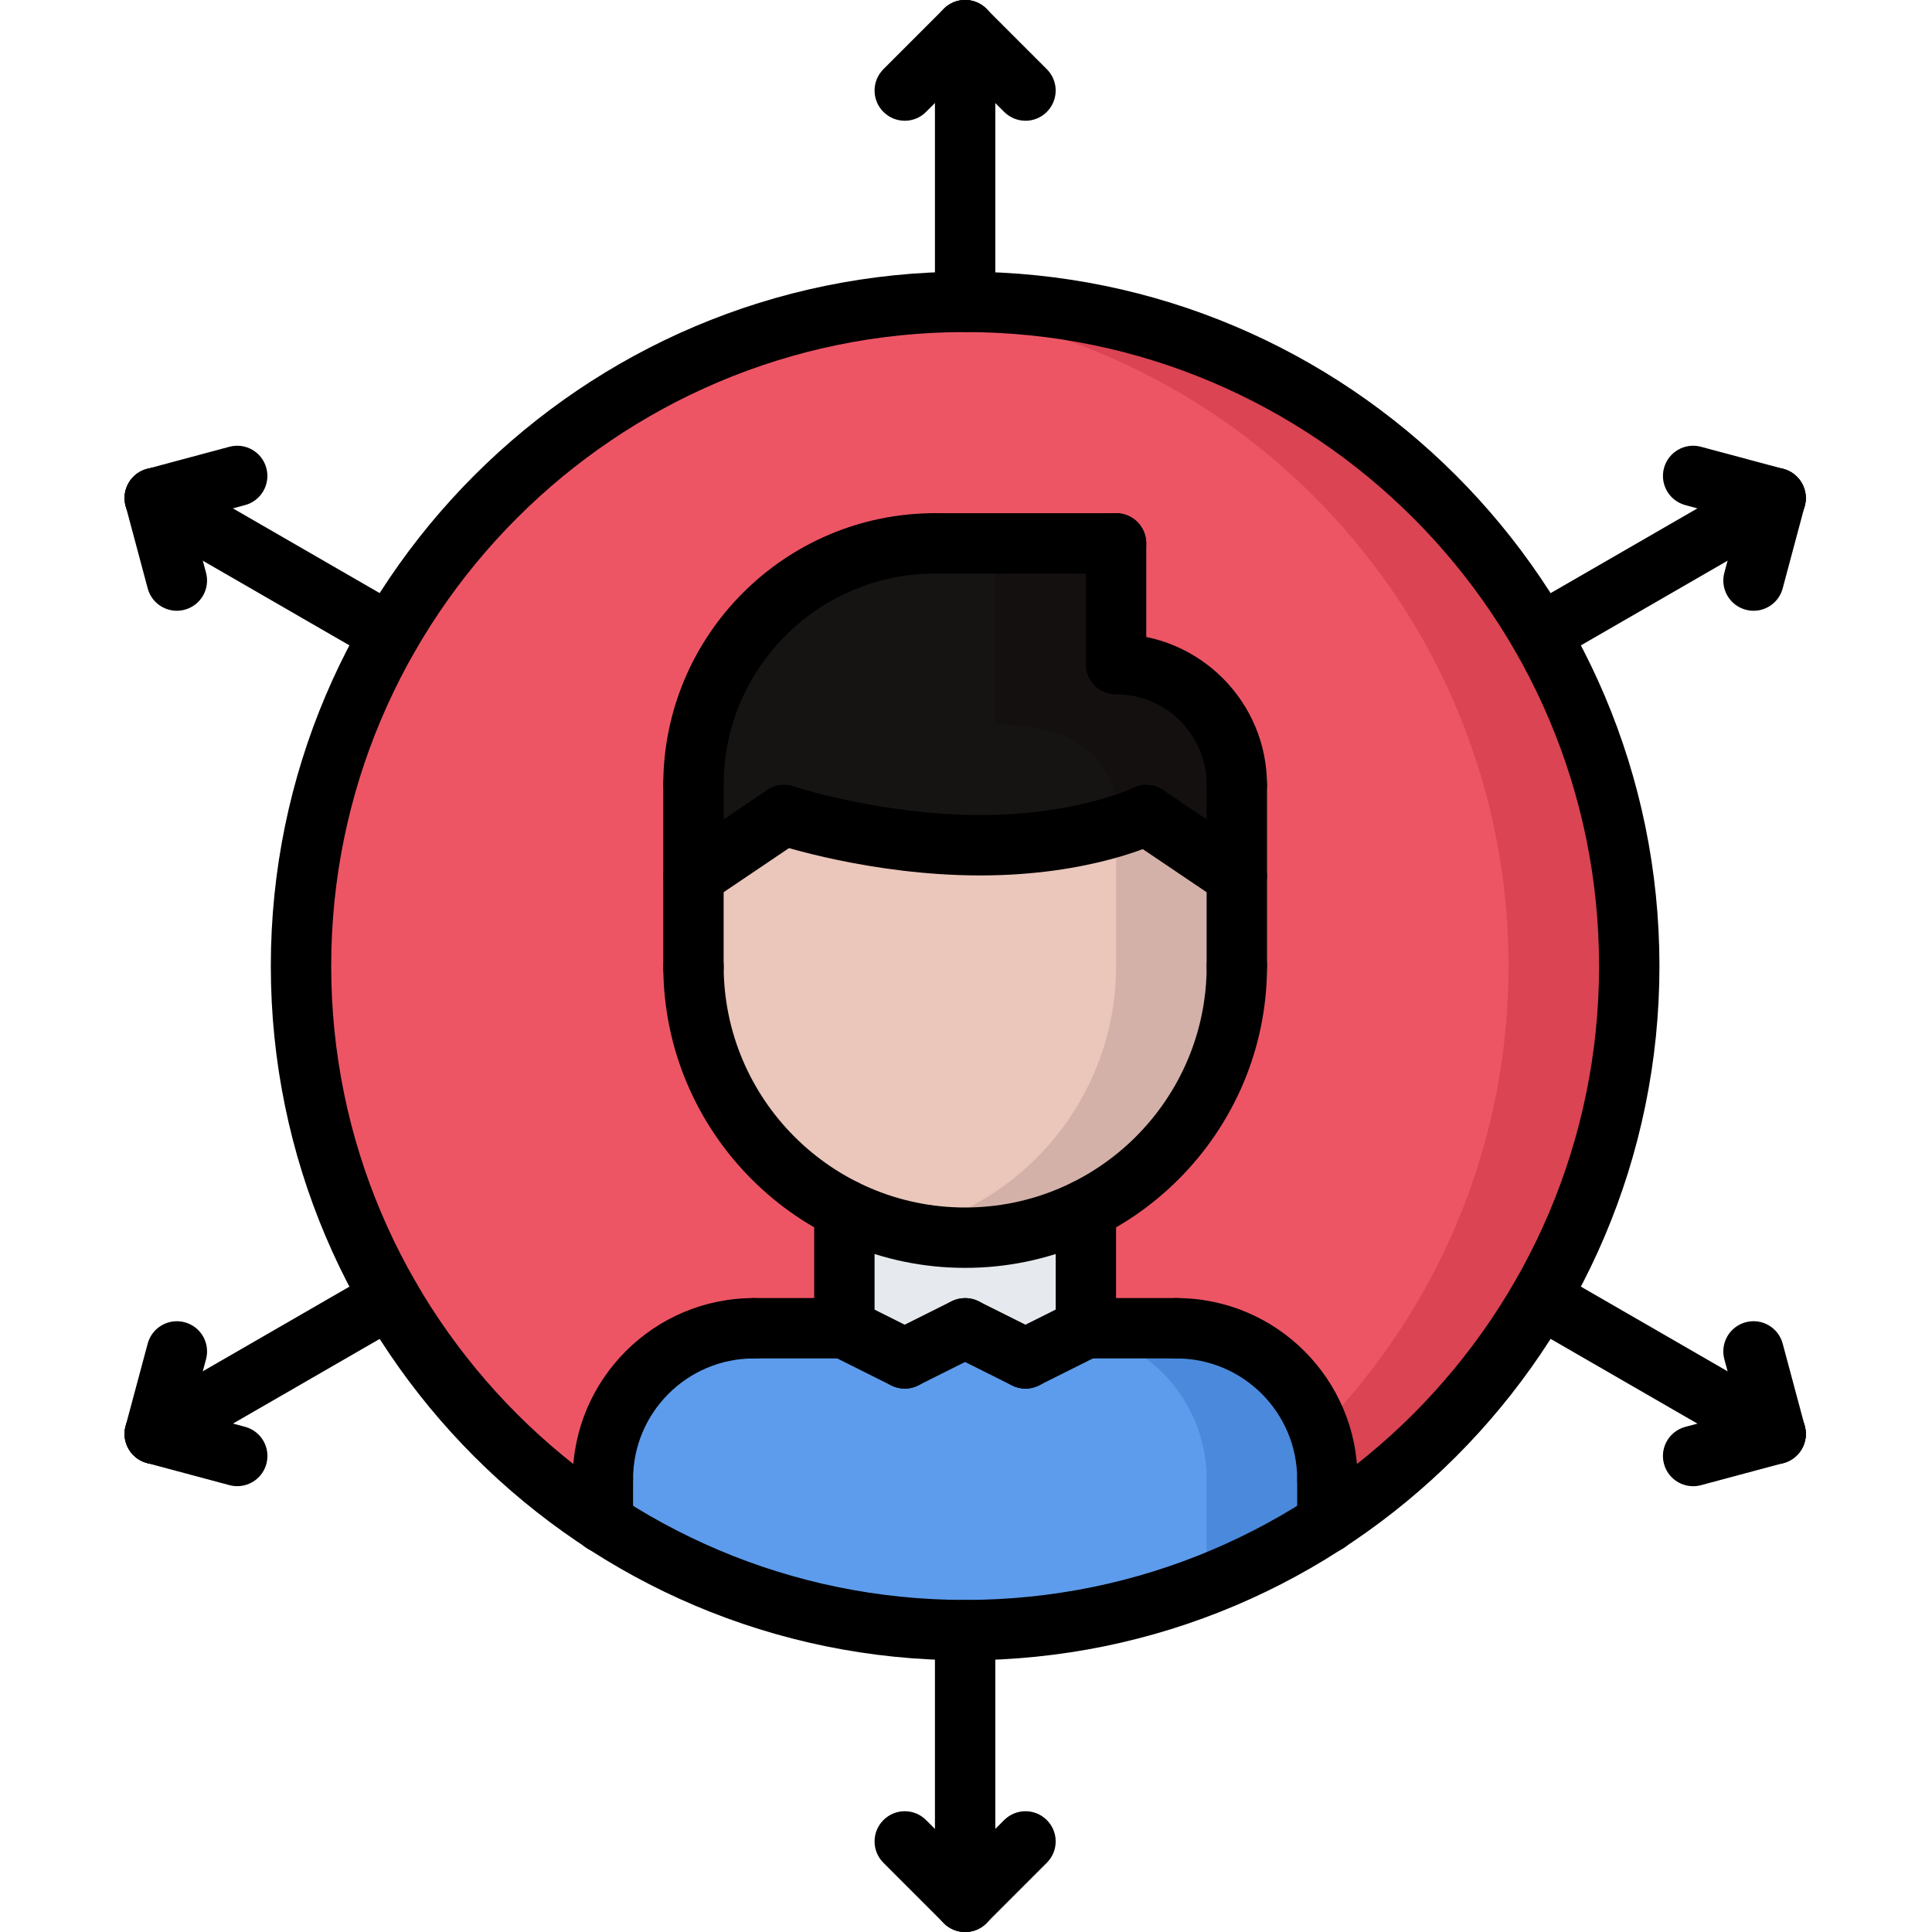 <?xml version="1.0" encoding="utf-8"?>
<!-- Generator: Adobe Illustrator 24.3.0, SVG Export Plug-In . SVG Version: 6.00 Build 0)  -->
<svg version="1.1" id="Layer_1" xmlns="http://www.w3.org/2000/svg" xmlns:xlink="http://www.w3.org/1999/xlink" x="0px" y="0px"
	 viewBox="0 0 512 512" style="enable-background:new 0 0 512 512;" xml:space="preserve">
<style type="text/css">
	.st0{fill:#ED5565;}
	.st1{fill:#DA4453;}
	.st2{fill:#161313;}
	.st3{fill:#141010;}
	.st4{fill:#EAC6BB;}
	.st5{fill:#D3B1A9;}
	.st6{fill:#E6E9ED;}
	.st7{fill:#5D9CEC;}
	.st8{fill:#4A89DC;}
</style>
<path class="st0" d="M431.78,256c0,97.2-78.8,176-176,176c-97.2,0-176-78.8-176-176c0-97.2,78.8-176,176-176
	C352.99,80,431.78,158.8,431.78,256z"/>
<path class="st1" d="M255.78,80c-5.4,0-10.73,0.28-16,0.76c89.7,8.08,160,83.43,160,175.24c0,91.8-70.3,167.16-160,175.24
	c5.27,0.48,10.6,0.76,16,0.76c97.2,0,176-78.8,176-176C431.78,158.8,352.98,80,255.78,80z"/>
<path class="st2" d="M327.78,208v24.24l-24-16.24c0,0-16,8-44,8c-27.92,0-52-8-52-8l-24,16.24V208c0-35.36,28.64-64,64-64h48v32
	C313.46,176,327.78,190.32,327.78,208z"/>
<path class="st3" d="M295.78,176v-32h-32v48c17.68,0,32,6.32,32,24v2.96c5.15-1.59,8-2.96,8-2.96l24,16.24V208
	C327.78,190.32,313.46,176,295.78,176z"/>
<path class="st4" d="M327.78,232.24V256c0,28.24-16.32,52.72-40,64.48c-9.6,4.8-20.48,7.52-32,7.52s-22.4-2.72-32-7.52
	c-23.6-11.68-39.84-36-40-64.08v-24.16l24-16.24c0,0,24.08,8,52,8c28,0,44-8,44-8L327.78,232.24z"/>
<path class="st5" d="M303.78,216c0,0-2.85,1.37-8,2.96V256c0,28.24-16.32,52.72-40,64.48c-5.02,2.5-10.38,4.42-16,5.7
	c5.14,1.17,10.5,1.82,16,1.82c11.52,0,22.4-2.72,32-7.52c23.68-11.76,40-36.23,40-64.48v-23.76L303.78,216z"/>
<path class="st6" d="M255.78,328c11.52,0,22.4-2.72,32-7.52V352l-16,8l-16-8l-16,8l-16-8v-31.52
	C233.38,325.28,244.26,328,255.78,328z"/>
<path class="st7" d="M271.78,360l16-8h24c22.16,0,40,17.92,40,40v11.52c-27.6,18-60.64,28.48-96,28.48c-35.44,0-68.4-10.48-96-28.48
	V392c0-22.08,17.92-40,40-40h24l16,8l16-8L271.78,360z"/>
<path class="st8" d="M311.78,352h-24l-1.34,0.67c18.95,3.18,33.34,19.52,33.34,39.33v27.94c11.27-4.41,22-9.9,32-16.42V392
	C351.78,369.92,333.94,352,311.78,352z"/>
<path d="M159.77,400c-4.42,0-8-3.58-8-8c0-26.47,21.53-48,48-48c4.43,0,8,3.57,8,8c0,4.42-3.57,8-8,8c-17.65,0-32,14.35-32,32
	C167.77,396.43,164.2,400,159.77,400z"/>
<path d="M223.77,360h-24c-4.42,0-8-3.58-8-8c0-4.43,3.58-8,8-8h24c4.43,0,8,3.57,8,8C231.77,356.43,228.2,360,223.77,360z"/>
<path d="M159.77,411.52c-4.42,0-8-3.58-8-8V392c0-4.43,3.58-8,8-8c4.43,0,8,3.57,8,8v11.52
	C167.77,407.95,164.2,411.52,159.77,411.52z"/>
<path d="M351.77,400c-4.42,0-8-3.58-8-8c0-17.65-14.35-32-32-32c-4.42,0-8-3.58-8-8c0-4.43,3.58-8,8-8c26.47,0,48,21.53,48,48
	C359.77,396.43,356.2,400,351.77,400z"/>
<path d="M311.77,360h-24c-4.42,0-8-3.58-8-8c0-4.43,3.58-8,8-8h24c4.43,0,8,3.57,8,8C319.77,356.43,316.2,360,311.77,360z"/>
<path d="M351.77,411.52c-4.42,0-8-3.58-8-8V392c0-4.43,3.58-8,8-8c4.43,0,8,3.57,8,8v11.52
	C359.77,407.95,356.2,411.52,351.77,411.52z"/>
<path d="M223.77,360c-4.42,0-8-3.58-8-8v-31.49c0-4.43,3.58-8,8-8c4.43,0,8,3.57,8,8V352C231.77,356.43,228.2,360,223.77,360z"/>
<path d="M287.77,360c-4.42,0-8-3.58-8-8v-31.49c0-4.43,3.58-8,8-8c4.43,0,8,3.57,8,8V352C295.77,356.43,292.2,360,287.77,360z"/>
<path d="M295.77,152h-48c-4.42,0-8-3.59-8-8c0-4.42,3.58-8,8-8h48c4.43,0,8,3.58,8,8C303.77,148.42,300.2,152,295.77,152z"/>
<path d="M255.77,336c-44.11,0-79.99-35.88-79.99-79.98c0-4.42,3.58-8,8-8c4.43,0,8,3.58,8,8c0,35.28,28.7,63.98,63.99,63.98
	c35.3,0,64.01-28.71,64.01-63.98c0-4.42,3.58-8,8-8c4.43,0,8,3.58,8,8C335.77,300.12,299.89,336,255.77,336z"/>
<path d="M183.77,264.41c-4.42,0-8-3.59-8-8V208c0-4.42,3.58-8,8-8c4.43,0,8,3.58,8,8v48.41
	C191.77,260.82,188.2,264.41,183.77,264.41z"/>
<path d="M327.77,264.02c-4.42,0-8-3.59-8-8V208c0-4.42,3.58-8,8-8c4.43,0,8,3.58,8,8v48.02
	C335.77,260.43,332.2,264.02,327.77,264.02z"/>
<path d="M327.77,215.99c-4.42,0-8-3.58-8-8c0-13.23-10.77-23.99-24-23.99c-4.42,0-8-3.59-8-8c0-4.42,3.58-8,8-8
	c22.06,0,40,17.94,40,39.99C335.77,212.41,332.2,215.99,327.77,215.99z"/>
<path d="M295.77,184c-4.42,0-8-3.59-8-8v-32c0-4.42,3.58-8,8-8c4.43,0,8,3.58,8,8v32C303.77,180.42,300.2,184,295.77,184z"/>
<path d="M183.77,216c-4.42,0-8-3.59-8-8c0-39.7,32.3-72,72-72c4.43,0,8,3.58,8,8c0,4.41-3.57,8-8,8c-30.87,0-56,25.12-56,56
	C191.77,212.42,188.2,216,183.77,216z"/>
<path d="M327.77,240.2c-1.54,0-3.09-0.44-4.47-1.37l-24-16.2c-3.66-2.47-4.62-7.45-2.16-11.1c2.48-3.66,7.44-4.64,11.11-2.15
	l24,16.2c3.66,2.47,4.62,7.45,2.16,11.11C332.86,238.97,330.34,240.2,327.77,240.2z"/>
<path d="M259.77,232c-28.89,0-53.5-8.07-54.52-8.41c-4.18-1.39-6.46-5.91-5.07-10.11c1.39-4.19,5.92-6.5,10.11-5.08
	c0.23,0.08,23.27,7.59,49.48,7.59c25.43,0,40.32-7.11,40.47-7.18c3.95-1.93,8.75-0.3,10.7,3.66c1.95,3.95,0.34,8.72-3.59,10.68
	C306.61,223.52,289.26,232,259.77,232z"/>
<path d="M183.78,240.2c-2.57,0-5.09-1.23-6.64-3.52c-2.47-3.66-1.5-8.63,2.16-11.11l24-16.2c3.66-2.49,8.64-1.5,11.11,2.15
	c2.47,3.66,1.5,8.63-2.16,11.1l-24,16.2C186.88,239.76,185.32,240.2,183.78,240.2z"/>
<path d="M239.77,368c-1.2,0-2.42-0.27-3.57-0.84l-16-8c-3.95-1.97-5.55-6.78-3.58-10.73c1.98-3.95,6.79-5.53,10.74-3.57l16,8
	c3.95,1.97,5.55,6.78,3.57,10.73C245.53,366.39,242.7,368,239.77,368z"/>
<path d="M239.78,368c-2.93,0-5.76-1.62-7.17-4.43c-1.98-3.95-0.38-8.76,3.58-10.73l16-8c3.96-1.95,8.75-0.38,10.73,3.57
	c1.98,3.95,0.38,8.76-3.57,10.73l-16,8C242.21,367.73,240.98,368,239.78,368z"/>
<path d="M271.78,368c-2.93,0-5.76-1.62-7.17-4.43c-1.98-3.95-0.38-8.76,3.58-10.73l16-8c3.95-1.95,8.75-0.38,10.73,3.57
	c1.98,3.95,0.38,8.76-3.57,10.73l-16,8C274.21,367.73,272.98,368,271.78,368z"/>
<path d="M271.77,368c-1.2,0-2.42-0.27-3.57-0.84l-16-8c-3.95-1.97-5.55-6.78-3.58-10.73c1.98-3.95,6.79-5.53,10.74-3.57l16,8
	c3.95,1.97,5.55,6.78,3.57,10.73C277.53,366.39,274.7,368,271.77,368z"/>
<path d="M255.77,440c-101.46,0-184-82.54-184-184c0-101.46,82.54-184,184-184s184,82.54,184,184
	C439.77,357.46,357.24,440,255.77,440z M255.77,88c-92.63,0-168,75.36-168,168c0,92.63,75.37,168,168,168s168-75.37,168-168
	C423.77,163.36,348.41,88,255.77,88z"/>
<path d="M255.77,512c-4.42,0-8-3.58-8-8v-72c0-4.43,3.58-8,8-8c4.43,0,8,3.57,8,8v72C263.77,508.43,260.2,512,255.77,512z"/>
<path d="M255.77,512c-2.05,0-4.09-0.79-5.66-2.35c-3.12-3.12-3.12-8.18,0-11.31l16-16c3.13-3.13,8.18-3.13,11.31,0
	c3.13,3.12,3.13,8.18,0,11.31l-16,16C259.87,511.22,257.83,512,255.77,512z"/>
<path d="M255.77,512c-2.05,0-4.09-0.79-5.66-2.35l-16-16c-3.12-3.12-3.12-8.18,0-11.31c3.13-3.13,8.18-3.13,11.31,0l16,16
	c3.13,3.12,3.13,8.18,0,11.31C259.87,511.22,257.83,512,255.77,512z"/>
<path d="M255.77,88c-4.42,0-8-3.59-8-8V8c0-4.42,3.58-8,8-8c4.43,0,8,3.58,8,8v72C263.77,84.42,260.2,88,255.77,88z"/>
<path d="M239.77,32c-2.05,0-4.09-0.79-5.66-2.35c-3.12-3.12-3.12-8.18,0-11.31l16-16c3.13-3.13,8.18-3.13,11.31,0
	c3.13,3.12,3.13,8.18,0,11.31l-16,16C243.87,31.22,241.83,32,239.77,32z"/>
<path d="M271.77,32c-2.05,0-4.09-0.79-5.66-2.35l-16-16c-3.12-3.12-3.12-8.18,0-11.31c3.13-3.13,8.18-3.13,11.31,0l16,16
	c3.13,3.12,3.13,8.18,0,11.31C275.87,31.22,273.83,32,271.77,32z"/>
<path d="M470.55,388c-1.36,0-2.74-0.35-3.99-1.07l-62.36-36c-3.83-2.21-5.14-7.11-2.93-10.93c2.21-3.82,7.11-5.15,10.93-2.93
	l62.36,36c3.83,2.21,5.14,7.11,2.93,10.93C476,386.56,473.31,388,470.55,388z"/>
<path d="M470.55,388c-3.53,0-6.76-2.36-7.72-5.93l-5.86-21.86c-1.15-4.27,1.39-8.66,5.66-9.8c4.27-1.15,8.65,1.38,9.8,5.66
	l5.86,21.86c1.15,4.27-1.39,8.66-5.66,9.8C471.93,387.91,471.24,388,470.55,388z"/>
<path d="M448.69,393.86c-3.53,0-6.76-2.35-7.72-5.93c-1.15-4.27,1.39-8.66,5.66-9.8l21.86-5.86c4.27-1.15,8.65,1.38,9.8,5.66
	c1.15,4.27-1.39,8.66-5.66,9.8l-21.86,5.86C450.07,393.78,449.38,393.86,448.69,393.86z"/>
<path d="M103.35,176c-1.36,0-2.74-0.35-3.99-1.07l-62.35-36c-3.82-2.21-5.14-7.11-2.93-10.93c2.21-3.83,7.11-5.14,10.93-2.93
	l62.35,36c3.83,2.21,5.14,7.11,2.93,10.93C108.81,174.57,106.12,176,103.35,176z"/>
<path d="M46.86,161.86c-3.53,0-6.77-2.36-7.72-5.94l-5.85-21.86c-1.14-4.27,1.39-8.66,5.66-9.8c4.27-1.14,8.66,1.39,9.8,5.66
	l5.85,21.86c1.14,4.27-1.39,8.66-5.66,9.8C48.24,161.77,47.54,161.86,46.86,161.86z"/>
<path d="M41,140c-3.53,0-6.77-2.36-7.72-5.94c-1.14-4.27,1.39-8.66,5.66-9.8l21.85-5.86c4.27-1.14,8.66,1.38,9.8,5.66
	c1.14,4.26-1.39,8.66-5.66,9.8l-21.85,5.86C42.38,139.91,41.69,140,41,140z"/>
<path d="M408.21,176c-2.77,0-5.46-1.43-6.94-4c-2.21-3.83-0.89-8.72,2.93-10.93l62.36-36c3.82-2.21,8.71-0.9,10.93,2.93
	c2.21,3.83,0.9,8.72-2.93,10.93l-62.36,36C410.94,175.66,409.57,176,408.21,176z"/>
<path d="M470.57,140c-0.69,0-1.38-0.09-2.08-0.28l-21.86-5.86c-4.26-1.14-6.8-5.53-5.66-9.8c1.14-4.27,5.54-6.81,9.8-5.66
	l21.86,5.86c4.27,1.14,6.8,5.53,5.66,9.8C477.33,137.64,474.09,140,470.57,140z"/>
<path d="M464.71,161.86c-0.69,0-1.38-0.09-2.08-0.28c-4.26-1.14-6.8-5.53-5.66-9.8l5.85-21.86c1.14-4.27,5.54-6.79,9.8-5.66
	c4.27,1.14,6.8,5.53,5.66,9.8l-5.85,21.86C471.48,159.51,468.25,161.86,464.71,161.86z"/>
<path d="M41.02,387.99c-2.77,0-5.46-1.44-6.94-4c-2.21-3.83-0.89-8.72,2.93-10.93l62.36-35.99c3.81-2.21,8.71-0.89,10.93,2.93
	c2.21,3.83,0.9,8.72-2.93,10.93l-62.36,35.99C43.75,387.65,42.38,387.99,41.02,387.99z"/>
<path d="M62.88,393.85c-0.69,0-1.38-0.09-2.08-0.27l-21.86-5.86c-4.26-1.14-6.81-5.53-5.66-9.8s5.54-6.79,9.8-5.66l21.86,5.86
	c4.27,1.14,6.81,5.53,5.66,9.8C69.63,391.51,66.41,393.85,62.88,393.85z"/>
<path d="M41.02,387.99c-0.69,0-1.39-0.09-2.08-0.27c-4.26-1.14-6.81-5.53-5.66-9.8l5.86-21.85c1.15-4.27,5.53-6.8,9.8-5.66
	c4.27,1.14,6.81,5.53,5.66,9.8l-5.86,21.85C47.77,385.64,44.55,387.99,41.02,387.99z"/>
</svg>
